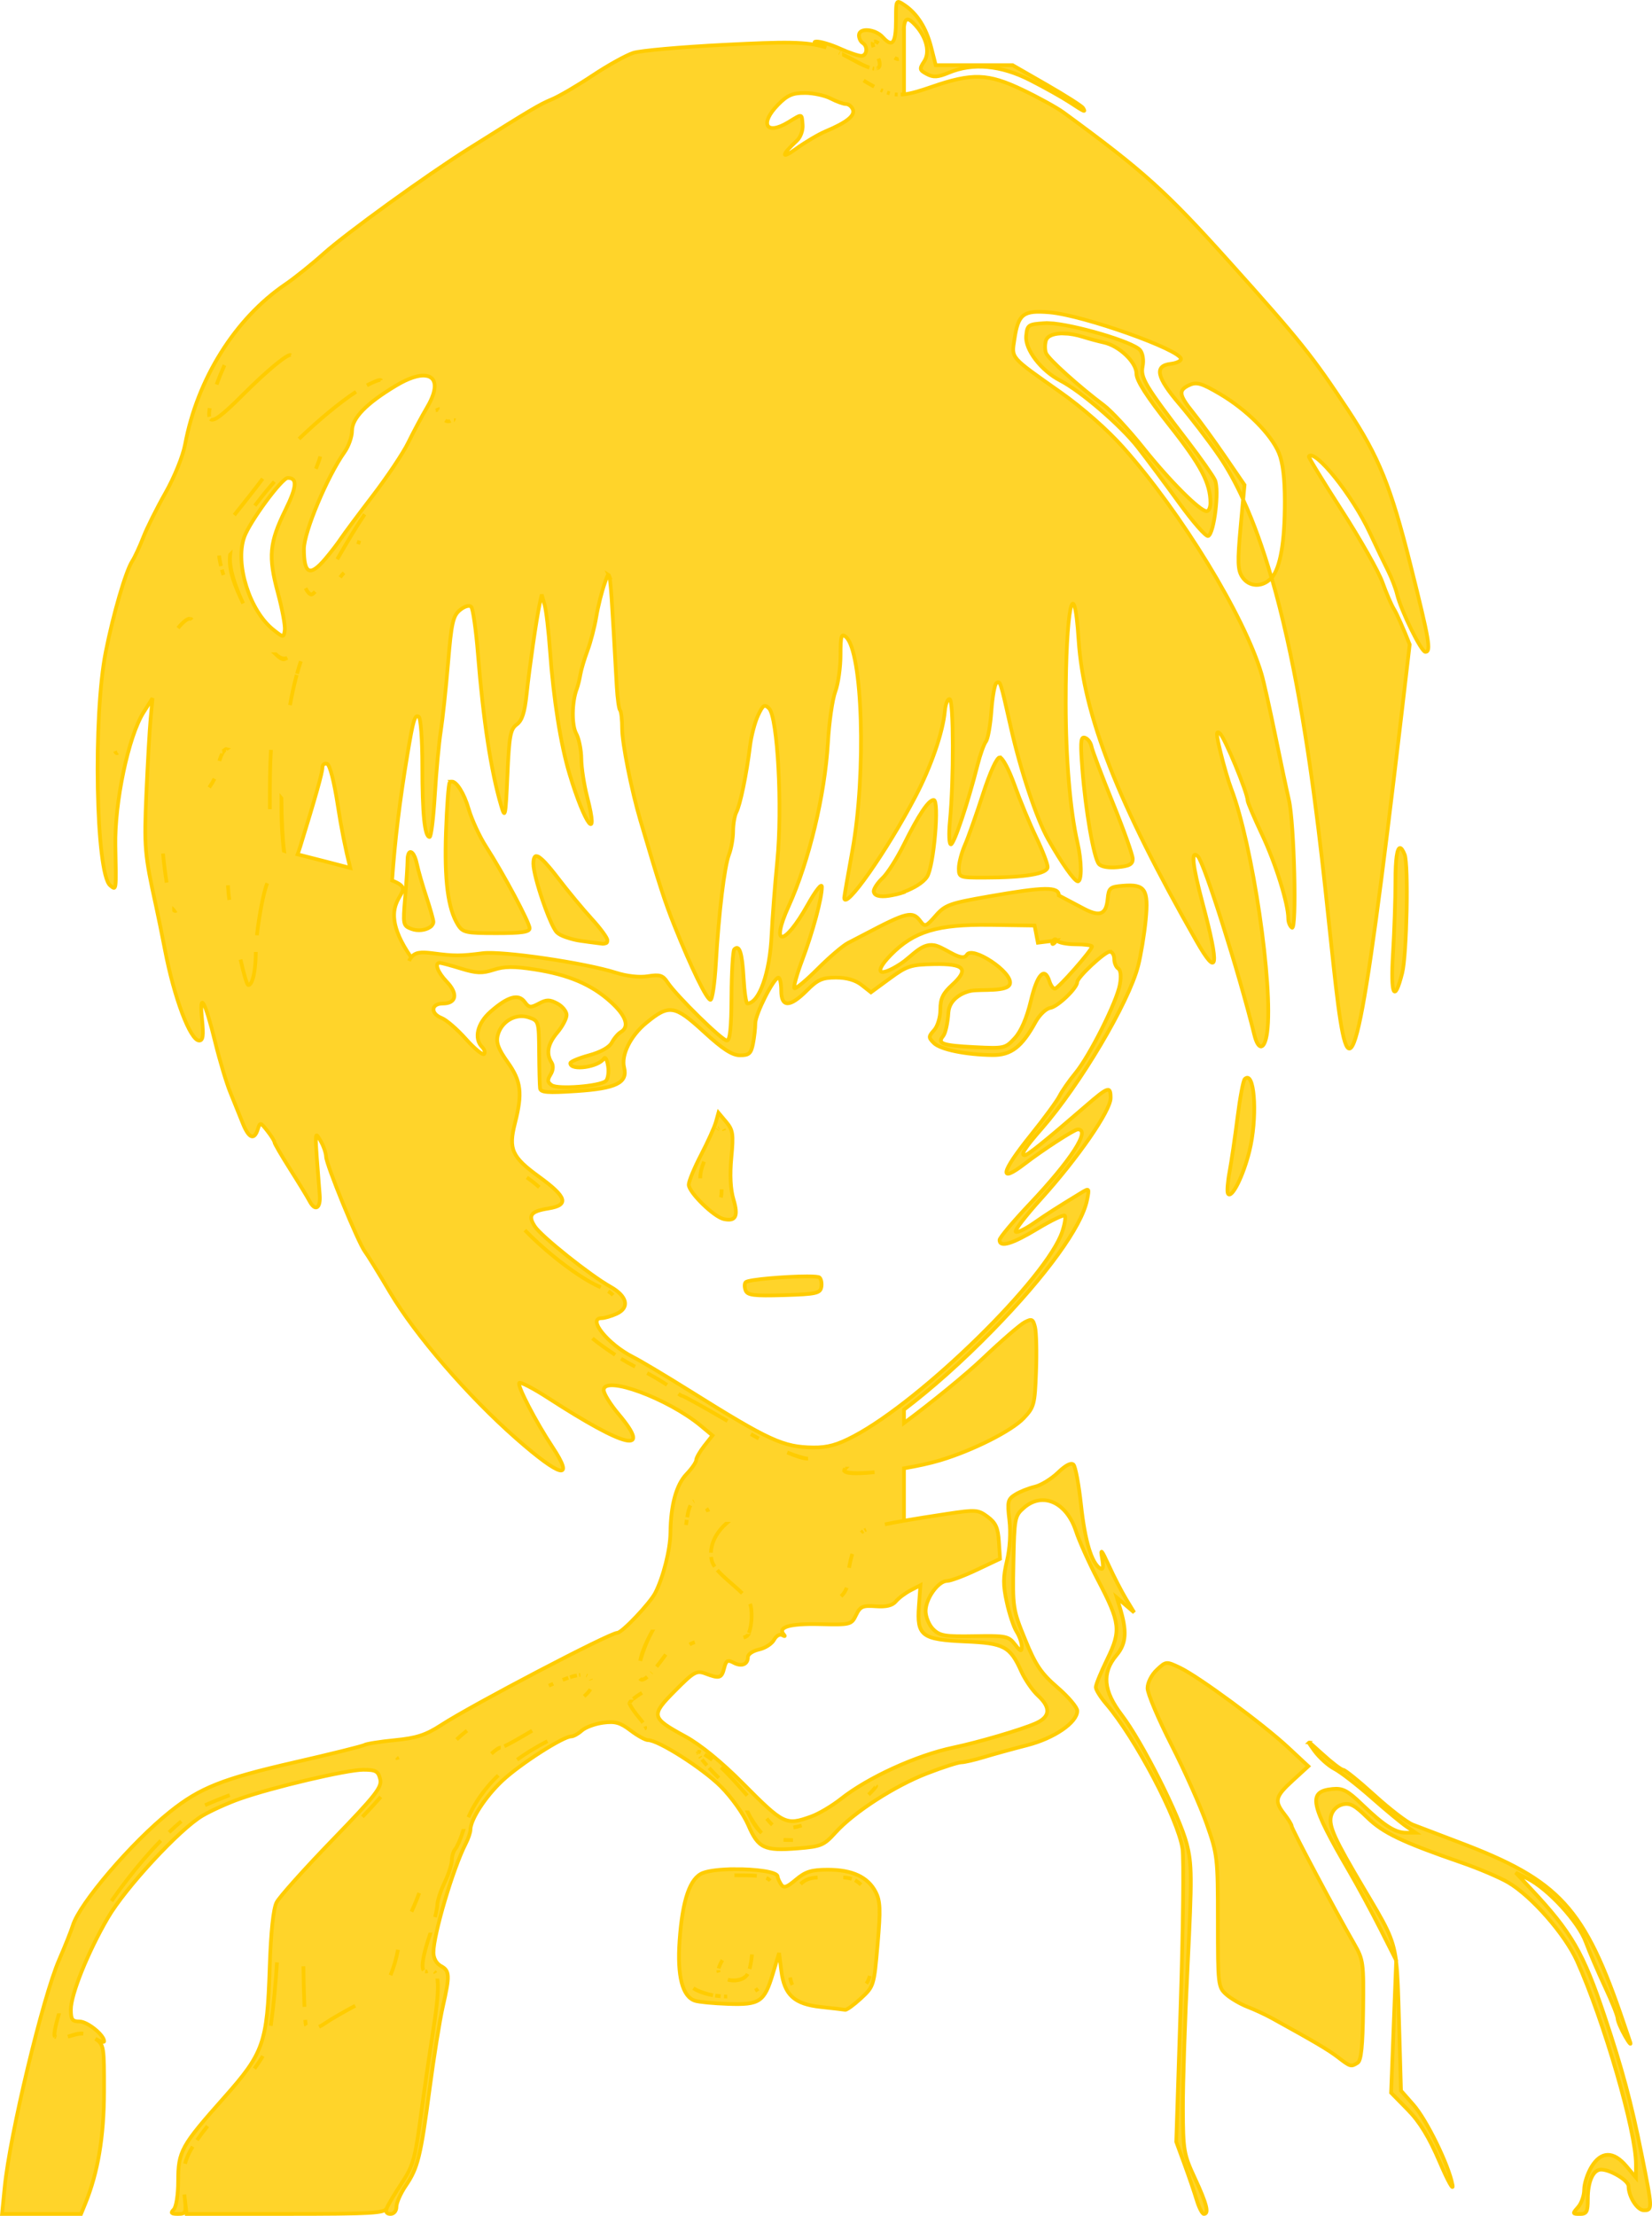 <?xml version="1.0" encoding="UTF-8" standalone="no"?>
<!-- Created with Inkscape (http://www.inkscape.org/) -->

<svg
   width="118.133mm"
   height="158.38mm"
   viewBox="0 0 118.133 158.38"
   version="1.1"
   id="svg1574"
   inkscape:version="1.2.2 (b0a8486541, 2022-12-01)"
   sodipodi:docname="rei2.svg"
   xml:space="preserve"
   xmlns:inkscape="http://www.inkscape.org/namespaces/inkscape"
   xmlns:sodipodi="http://sodipodi.sourceforge.net/DTD/sodipodi-0.dtd"
   xmlns="http://www.w3.org/2000/svg"
   xmlns:svg="http://www.w3.org/2000/svg"><sodipodi:namedview
     id="namedview1576"
     pagecolor="#ffffff"
     bordercolor="#000000"
     borderopacity="0.25"
     inkscape:showpageshadow="2"
     inkscape:pageopacity="0.0"
     inkscape:pagecheckerboard="0"
     inkscape:deskcolor="#d1d1d1"
     inkscape:document-units="mm"
     showgrid="false"
     inkscape:zoom="0.70699408"
     inkscape:cx="198.72868"
     inkscape:cy="670.44409"
     inkscape:window-width="2240"
     inkscape:window-height="1431"
     inkscape:window-x="26"
     inkscape:window-y="23"
     inkscape:window-maximized="0"
     inkscape:current-layer="layer1" /><defs
     id="defs1571" /><g
     inkscape:label="Layer 1"
     inkscape:groupmode="layer"
     id="layer1"
     transform="translate(-6.699,158.899)"><path
       id="path1533"
       style="fill:#ffd42a;stroke:#ffcc00;stroke-width:0.265"
       d="m 70.913,-158.76 c -0.143,0.036 -0.146,0.382 -0.146,1.295 0,1.666 -0.245,1.991 -0.931,1.232 -0.552,-0.61 -1.715,-0.706 -1.715,-0.142 0,0.21 0.119,0.455 0.265,0.545 0.395,0.244 0.319,0.926 -0.103,0.926 -0.202,0 -0.887,-0.236 -1.521,-0.523 -0.634,-0.288 -1.392,-0.514 -1.683,-0.503 -0.295,0.011 -0.061,0.172 0.529,0.363 0.051,0.016 0.121,0.046 0.178,0.066 -1.396,-0.447 -3,-0.413 -7.254,-0.199 -3.093,0.155 -6.04,0.417 -6.549,0.581 -0.509,0.164 -1.819,0.891 -2.91,1.616 -1.091,0.725 -2.401,1.491 -2.91,1.701 -0.876,0.362 -1.503,0.734 -5.953,3.533 -3.041,1.913 -8.73,6.027 -10.372,7.501 -0.844,0.757 -2.079,1.748 -2.746,2.201 -3.581,2.437 -6.289,6.767 -7.159,11.445 -0.151,0.813 -0.767,2.331 -1.396,3.44 -0.619,1.091 -1.333,2.52 -1.586,3.175 -0.253,0.655 -0.612,1.429 -0.799,1.72 -0.464,0.724 -1.353,3.77 -1.891,6.482 -0.919,4.63 -0.707,15.846 0.315,16.694 0.448,0.372 0.439,0.44 0.373,-2.817 -0.063,-3.115 0.933,-7.841 2.015,-9.553 l 0.642,-1.016 -0.136,1.455 c -0.075,0.8 -0.213,3.227 -0.307,5.393 -0.165,3.795 -0.119,4.328 0.684,7.969 0.16,0.728 0.452,2.156 0.648,3.175 0.66,3.438 1.81,6.482 2.448,6.482 0.273,0 0.32,-0.351 0.203,-1.521 -0.207,-2.08 0.209,-1.354 0.947,1.654 0.321,1.31 0.805,2.917 1.074,3.572 0.269,0.655 0.666,1.637 0.882,2.183 0.436,1.104 0.826,1.267 1.084,0.454 0.166,-0.523 0.185,-0.52 0.68,0.108 0.28,0.355 0.508,0.719 0.508,0.809 0,0.09 0.506,0.961 1.124,1.936 0.618,0.975 1.244,2.001 1.389,2.279 0.401,0.766 0.802,0.527 0.727,-0.434 -0.373,-4.757 -0.375,-4.601 0.048,-3.896 0.218,0.364 0.401,0.884 0.406,1.155 0.011,0.564 2.311,6.181 2.778,6.782 0.169,0.218 0.977,1.528 1.794,2.91 1.809,3.06 5.579,7.426 9.026,10.451 3.207,2.815 4.208,3.05 2.593,0.608 -1.202,-1.816 -2.546,-4.409 -2.375,-4.58 0.086,-0.086 1.013,0.396 2.058,1.072 5.604,3.625 7.488,4.055 5.038,1.149 -0.582,-0.69 -1.058,-1.459 -1.058,-1.707 0,-1.096 4.6,0.595 6.953,2.556 l 0.824,0.686 -0.581,0.738 c -0.319,0.406 -0.581,0.865 -0.581,1.019 0,0.154 -0.312,0.606 -0.694,1.005 -0.731,0.763 -1.126,2.204 -1.15,4.2 -0.015,1.206 -0.511,3.172 -1.081,4.285 -0.383,0.748 -2.388,2.859 -2.715,2.859 -0.533,0 -10.357,5.14 -12.585,6.585 -1.114,0.722 -1.758,0.933 -3.316,1.086 -1.063,0.104 -2.045,0.259 -2.182,0.344 -0.137,0.085 -2.386,0.643 -4.998,1.241 -5.144,1.177 -6.757,1.816 -8.898,3.526 -2.758,2.202 -6.481,6.555 -6.961,8.141 -0.107,0.353 -0.545,1.451 -0.973,2.44 C 9.748,-16.108 7.405,-6.32 7.034,-2.569 l -0.189,1.918 h 2.825 2.825 l 0.297,-0.728 c 0.914,-2.244 1.343,-4.798 1.349,-8.039 0.006,-3.19 -0.004,-3.341 -0.619,-3.751 0.352,0.191 0.625,0.276 0.625,0.18 0,-0.456 -1.199,-1.421 -1.766,-1.421 -0.518,0 -0.615,-0.136 -0.614,-0.86 0.001,-1.08 1.235,-4.134 2.645,-6.548 1.26,-2.158 5.15,-6.355 6.769,-7.303 0.619,-0.363 1.819,-0.905 2.668,-1.205 2.334,-0.824 7.658,-2.076 8.83,-2.076 0.886,0 1.062,0.097 1.204,0.662 0.145,0.579 -0.287,1.13 -3.439,4.387 -1.983,2.049 -3.768,4.043 -3.967,4.431 -0.235,0.46 -0.407,2.086 -0.494,4.675 -0.181,5.399 -0.422,6.085 -3.269,9.288 -3.057,3.44 -3.274,3.833 -3.275,5.938 -5.68e-4,0.994 -0.136,1.868 -0.318,2.051 -0.247,0.247 -0.18,0.318 0.301,0.318 0.59,0 0.611,-0.064 0.459,-1.389 l 0.159,1.389 h 7.079 c 6.205,0 7.098,-0.052 7.239,-0.418 0.088,-0.23 0.568,-1.033 1.067,-1.786 0.201,-0.304 0.362,-0.564 0.496,-0.83 -0.133,0.266 -0.294,0.526 -0.495,0.83 -0.498,0.752 -0.978,1.556 -1.067,1.786 -0.105,0.274 -0.014,0.418 0.265,0.418 0.246,0 0.425,-0.219 0.425,-0.518 0,-0.285 0.296,-0.953 0.658,-1.486 0.875,-1.289 1.072,-2.086 1.717,-6.957 0.301,-2.275 0.725,-4.91 0.941,-5.856 0.511,-2.235 0.494,-2.571 -0.141,-2.91 -0.318,-0.17 -0.529,-0.554 -0.529,-0.963 0,-1.285 1.404,-6.02 2.303,-7.768 0.187,-0.364 0.341,-0.815 0.342,-1.003 0.004,-0.737 1.072,-2.375 2.292,-3.517 1.263,-1.181 4.336,-3.153 4.913,-3.153 0.163,0 0.504,-0.189 0.759,-0.42 0.255,-0.231 0.939,-0.483 1.519,-0.561 0.862,-0.116 1.221,-0.015 1.964,0.551 0.5,0.381 1.065,0.694 1.255,0.694 0.738,0 3.902,2.016 5.2,3.313 0.768,0.767 1.624,1.969 1.961,2.751 0.717,1.666 1.143,1.867 3.54,1.675 1.674,-0.134 1.874,-0.218 2.703,-1.136 1.31,-1.45 4.238,-3.339 6.561,-4.234 1.117,-0.43 2.209,-0.782 2.427,-0.782 0.218,0 0.954,-0.17 1.637,-0.377 0.682,-0.207 2.067,-0.589 3.078,-0.847 1.933,-0.494 3.586,-1.627 3.586,-2.457 0,-0.248 -0.636,-1 -1.413,-1.671 -1.174,-1.014 -1.566,-1.593 -2.315,-3.424 -0.879,-2.149 -0.9,-2.285 -0.836,-5.511 0.063,-3.177 0.092,-3.331 0.742,-3.903 1.334,-1.174 3.047,-0.413 3.724,1.654 0.238,0.728 0.948,2.307 1.578,3.51 1.596,3.051 1.661,3.605 0.662,5.653 -0.45,0.922 -0.819,1.823 -0.819,2.002 0,0.179 0.335,0.717 0.745,1.195 2.075,2.421 5.138,8.23 5.453,10.344 0.104,0.7 0.047,5.701 -0.128,11.113 l -0.317,9.84 0.582,1.587 c 0.32,0.873 0.717,2.034 0.882,2.58 0.165,0.546 0.395,0.992 0.511,0.992 0.392,0 0.212,-0.716 -0.637,-2.543 -0.802,-1.724 -0.848,-1.994 -0.86,-4.998 -0.007,-1.746 0.146,-6.35 0.339,-10.231 0.314,-6.31 0.307,-7.228 -0.066,-8.684 -0.508,-1.982 -3.189,-7.294 -4.646,-9.203 -1.323,-1.733 -1.436,-3.018 -0.376,-4.278 0.706,-0.839 0.763,-1.712 0.226,-3.455 l -0.204,-0.661 0.62,0.529 0.62,0.529 -0.577,-0.955 c -0.317,-0.525 -0.869,-1.597 -1.227,-2.381 -0.541,-1.185 -0.624,-1.274 -0.489,-0.526 0.114,0.635 0.073,0.847 -0.137,0.717 -0.612,-0.378 -1.09,-1.959 -1.367,-4.523 -0.157,-1.452 -0.4,-2.756 -0.541,-2.897 -0.165,-0.165 -0.562,0.038 -1.117,0.572 -0.473,0.455 -1.218,0.91 -1.654,1.01 -0.437,0.1 -1.062,0.35 -1.39,0.554 -0.542,0.338 -0.581,0.507 -0.425,1.837 0.105,0.897 0.038,2.022 -0.173,2.903 -0.28,1.165 -0.282,1.727 -0.013,2.96 0.182,0.837 0.499,1.786 0.704,2.108 0.205,0.322 0.369,0.799 0.366,1.058 -0.005,0.398 -0.082,0.373 -0.489,-0.157 -0.452,-0.587 -0.643,-0.626 -2.894,-0.585 -2.108,0.038 -2.478,-0.024 -2.95,-0.496 -0.297,-0.297 -0.54,-0.881 -0.54,-1.298 0,-0.889 0.904,-2.153 1.541,-2.153 0.244,-1.1e-4 1.194,-0.355 2.112,-0.789 l 1.668,-0.79 -0.081,-1.234 c -0.065,-0.985 -0.227,-1.343 -0.804,-1.772 -0.683,-0.508 -0.844,-0.52 -2.91,-0.208 -1.291,0.195 -2.263,0.351 -3.074,0.49 v -3.744 c 0.918,-0.155 1.84,-0.351 2.607,-0.581 2.329,-0.701 5.094,-2.096 5.953,-3.002 0.749,-0.79 0.799,-0.98 0.886,-3.345 0.051,-1.379 0.018,-2.803 -0.073,-3.164 -0.147,-0.584 -0.229,-0.622 -0.753,-0.346 -0.324,0.171 -1.666,1.334 -2.983,2.585 -1.214,1.154 -3.642,3.134 -5.636,4.615 v -0.957 c 1.988,-1.511 4.162,-3.439 6.334,-5.661 3.845,-3.934 6.38,-7.432 6.759,-9.331 0.17,-0.848 0.158,-0.862 -0.418,-0.511 -1.76,1.072 -2.413,1.49 -3.417,2.186 -0.608,0.421 -1.181,0.692 -1.271,0.601 -0.091,-0.091 0.725,-1.149 1.813,-2.353 2.65,-2.933 4.977,-6.303 4.977,-7.207 0,-0.878 -0.164,-0.825 -1.769,0.562 -2.944,2.545 -4.165,3.53 -4.379,3.53 -0.319,0 0.032,-0.55 1.208,-1.889 2.737,-3.119 6.234,-9.016 6.907,-11.648 0.199,-0.776 0.442,-2.252 0.542,-3.279 0.213,-2.195 -0.043,-2.579 -1.63,-2.448 -0.93,0.077 -1.017,0.152 -1.095,0.958 -0.104,1.088 -0.547,1.276 -1.655,0.703 l -1.833,-0.968 c 0,-0.639 -1.023,-0.626 -4.973,0.064 -2.846,0.497 -3.156,0.609 -3.839,1.389 -0.687,0.785 -0.768,0.814 -1.087,0.386 -0.561,-0.753 -0.942,-0.663 -3.991,0.94 -0.291,0.153 -0.827,0.432 -1.191,0.619 -0.364,0.188 -1.342,1.024 -2.174,1.858 -0.832,0.834 -1.577,1.453 -1.655,1.375 -0.078,-0.079 0.167,-0.966 0.546,-1.971 0.77,-2.042 1.423,-4.465 1.421,-5.268 -7.9e-4,-0.308 -0.431,0.235 -1.027,1.297 -1.669,2.972 -2.687,3.03 -1.348,0.077 1.452,-3.203 2.59,-7.945 2.807,-11.693 0.084,-1.455 0.321,-3.095 0.527,-3.644 0.206,-0.549 0.374,-1.724 0.374,-2.612 0,-1.36 0.059,-1.566 0.374,-1.305 1.209,1.003 1.479,9.724 0.474,15.276 -0.321,1.77 -0.583,3.288 -0.583,3.373 0,1.011 3.043,-3.315 5.097,-7.247 1.118,-2.139 1.965,-4.6 2.097,-6.091 0.045,-0.509 0.201,-0.894 0.347,-0.854 0.286,0.078 0.296,5.873 0.015,8.726 -0.089,0.91 -0.057,1.654 0.071,1.654 0.225,0 1.221,-2.965 1.91,-5.689 0.184,-0.728 0.452,-1.474 0.594,-1.658 0.143,-0.184 0.319,-1.169 0.392,-2.19 0.073,-1.02 0.237,-1.919 0.363,-1.997 0.273,-0.169 0.27,-0.179 1.032,3.199 0.7,3.1 1.841,6.515 2.66,7.967 0.965,1.71 1.884,3.013 2.126,3.013 0.296,0 0.282,-1.431 -0.028,-2.778 -0.524,-2.277 -0.836,-6.004 -0.838,-9.989 -0.003,-6.699 0.587,-9.577 0.92,-4.493 0.354,5.402 2.814,11.682 8.44,21.552 1.525,2.676 1.65,1.87 0.424,-2.74 -0.734,-2.762 -0.843,-3.847 -0.334,-3.338 0.454,0.454 2.942,8.316 4.035,12.748 0.292,1.186 0.746,1.102 0.919,-0.17 0.448,-3.285 -1.052,-13.462 -2.567,-17.406 -0.196,-0.509 -0.539,-1.676 -0.762,-2.592 -0.327,-1.34 -0.337,-1.608 -0.05,-1.369 0.336,0.279 1.976,4.249 1.976,4.783 0,0.136 0.463,1.227 1.028,2.425 0.98,2.075 1.883,4.963 1.883,6.02 0,0.271 0.121,0.567 0.269,0.658 0.349,0.216 0.163,-7.478 -0.221,-9.131 -0.152,-0.655 -0.593,-2.738 -0.979,-4.63 -0.387,-1.892 -0.826,-3.856 -0.977,-4.366 -1.229,-4.147 -5.737,-11.532 -9.887,-16.193 -1.139,-1.28 -2.903,-2.831 -4.498,-3.956 -3.641,-2.568 -3.497,-2.402 -3.287,-3.784 0.275,-1.814 0.626,-2.083 2.508,-1.924 2.413,0.205 9.4,2.684 9.4,3.336 0,0.144 -0.327,0.299 -0.728,0.345 -1.199,0.138 -1.027,0.952 0.605,2.862 0.808,0.946 2.076,2.597 2.818,3.67 0.636,0.92 1.218,1.988 1.756,3.159 l 0.095,-1.035 -1.397,-2.037 c -0.768,-1.12 -1.791,-2.526 -2.273,-3.123 -1.038,-1.286 -1.081,-1.61 -0.264,-1.983 0.513,-0.234 0.869,-0.129 2.183,0.646 1.911,1.127 3.65,2.869 4.212,4.22 0.277,0.667 0.418,1.823 0.419,3.44 0.002,2.921 -0.317,4.767 -0.944,5.475 6.423,22.112 3.394,60.647 9.874,4.766 -0.428,-1.091 -0.93,-2.222 -1.115,-2.514 -0.185,-0.291 -0.559,-1.156 -0.831,-1.923 -0.272,-0.767 -1.586,-3.088 -2.919,-5.159 -1.333,-2.071 -2.391,-3.805 -2.35,-3.854 0.456,-0.538 3.132,2.811 4.361,5.458 0.453,0.976 1.036,2.191 1.295,2.7 0.259,0.509 0.558,1.283 0.662,1.72 0.28,1.163 1.724,4.101 2.016,4.101 0.43,0 0.291,-0.812 -1.068,-6.24 -1.398,-5.584 -2.259,-7.712 -4.49,-11.092 -2.531,-3.834 -3.397,-4.915 -8.408,-10.492 -4.598,-5.117 -6.187,-6.549 -11.909,-10.732 -0.472,-0.345 -1.782,-1.068 -2.91,-1.607 -2.5,-1.194 -3.602,-1.23 -6.533,-0.218 -0.854,0.295 -1.448,0.474 -1.962,0.531 v -4.851 c -0.01,0.082 -0.016,0.186 -0.022,0.289 0.006,-0.103 0.012,-0.207 0.022,-0.289 0.084,-0.669 0.315,-0.645 0.827,-0.079 0.79,0.873 1.041,1.926 0.613,2.579 -0.354,0.541 -0.338,0.616 0.196,0.902 0.464,0.248 0.784,0.229 1.562,-0.097 1.725,-0.721 3.724,-0.538 5.823,0.532 1.016,0.518 2.279,1.225 2.809,1.572 1.1,0.721 1.184,0.757 0.97,0.41 -0.086,-0.139 -1.254,-0.883 -2.595,-1.654 l -2.44,-1.401 h -2.749 -2.749 l -0.325,-1.279 c -0.353,-1.389 -1.007,-2.416 -1.926,-3.027 -0.218,-0.145 -0.355,-0.234 -0.441,-0.212 z m 26.71,41.159 c -0.592,-2.037 -1.264,-3.932 -2.031,-5.603 l -0.178,1.955 c -0.229,2.509 -0.21,3.086 0.115,3.585 0.479,0.736 1.456,0.771 2.086,0.075 0.003,-0.004 0.006,-0.009 0.009,-0.013 z m -28.417,-38.341 c 0.073,-0.007 0.18,0.033 0.322,0.133 -0.142,-0.1 -0.249,-0.14 -0.322,-0.133 z m -0.095,0.066 c -0.025,0.067 -0.005,0.19 0.05,0.35 -0.055,-0.161 -0.074,-0.282 -0.05,-0.35 z m -2.403,0.754 c 0.013,0.006 0.025,0.011 0.037,0.017 -0.013,-0.006 -0.025,-0.011 -0.037,-0.017 z m 0.339,0.161 c 0.318,0.153 0.633,0.31 0.896,0.459 0.37,0.21 0.678,0.352 0.927,0.434 -0.278,-0.088 -0.629,-0.248 -1.061,-0.487 -0.277,-0.153 -0.523,-0.284 -0.762,-0.407 z m 3.626,0.196 c 0.117,0.074 0.215,0.106 0.296,0.091 -0.08,0.015 -0.178,-0.017 -0.296,-0.091 z m -1.153,0.054 c 0.135,0.368 0.117,0.594 -0.049,0.681 0.161,-0.089 0.181,-0.315 0.049,-0.681 z m -0.069,0.694 c -0.013,0.006 -0.029,0.008 -0.044,0.012 0.015,-0.004 0.031,-0.007 0.044,-0.012 z m -0.35,0.004 c 0.034,0.006 0.076,0.02 0.107,0.022 -0.031,-0.003 -0.073,-0.016 -0.107,-0.022 z m 0.236,0.024 c -0.005,4.8e-4 -0.011,1.7e-4 -0.017,5.2e-4 0.005,-3.9e-4 0.011,10e-6 0.017,-5.2e-4 z m -0.881,0.847 c 0.279,0.167 0.525,0.31 0.752,0.434 -0.227,-0.124 -0.474,-0.267 -0.752,-0.434 z m 1.226,0.677 c 0.049,0.023 0.094,0.039 0.142,0.059 -0.047,-0.02 -0.093,-0.037 -0.142,-0.059 z m 0.452,0.179 c 0.063,0.021 0.127,0.043 0.189,0.059 -0.061,-0.017 -0.126,-0.038 -0.189,-0.059 z m -5.883,0.031 c 0.601,8.9e-4 1.434,0.179 1.851,0.397 0.417,0.217 0.91,0.395 1.096,0.395 0.186,0 0.407,0.178 0.49,0.396 0.166,0.432 -0.452,0.925 -1.948,1.552 -0.509,0.214 -1.462,0.777 -2.117,1.251 -1.098,0.795 -1.06,0.455 0.066,-0.584 0.258,-0.238 0.438,-0.737 0.406,-1.124 -0.069,-0.831 0.004,-0.818 -1.029,-0.189 -1.578,0.96 -2.073,0.118 -0.734,-1.251 0.665,-0.68 1.037,-0.844 1.918,-0.842 z m 6.436,0.101 c 0.066,0.008 0.134,0.01 0.201,0.012 -0.066,-0.003 -0.135,-0.004 -0.201,-0.012 z m 0.646,0 c -0.074,0.008 -0.147,0.01 -0.219,0.012 0.072,-0.003 0.143,-0.004 0.219,-0.012 z m 10.381,16.352 c -0.114,-0.005 -0.217,-0.005 -0.306,5.2e-4 -1.186,0.076 -1.252,0.121 -1.329,0.914 -0.094,0.964 1.063,2.48 2.433,3.188 1.485,0.768 4.322,3.209 5.54,4.766 0.658,0.842 1.995,2.637 2.971,3.988 0.976,1.352 1.907,2.414 2.07,2.36 0.423,-0.14 0.809,-3.295 0.489,-3.997 -0.142,-0.313 -1.018,-1.559 -1.946,-2.769 -3.063,-3.995 -3.392,-4.542 -3.227,-5.368 0.086,-0.43 0.01,-0.923 -0.178,-1.149 -0.505,-0.608 -4.807,-1.858 -6.518,-1.936 z m 1.072,0.737 c 0.408,0.012 0.88,0.093 1.369,0.248 0.422,0.133 1.085,0.312 1.474,0.397 1.107,0.241 2.335,1.414 2.335,2.23 0,0.489 0.729,1.628 2.377,3.711 2.232,2.821 2.91,4.107 2.914,5.525 8.1e-4,0.327 -0.12,0.595 -0.269,0.595 -0.476,0 -2.654,-2.179 -4.544,-4.546 -1.009,-1.263 -2.273,-2.626 -2.809,-3.029 -1.799,-1.351 -3.977,-3.315 -4.136,-3.73 -0.087,-0.226 -0.088,-0.633 -0.002,-0.903 0.109,-0.345 0.612,-0.518 1.291,-0.498 z m -55.389,1.549 c 0.039,-0.011 0.067,-0.009 0.082,0.005 -0.152,-0.134 -1.527,0.942 -3.44,2.856 -1.464,1.464 -2.082,1.924 -2.296,1.71 -9.4e-5,-1e-4 9.3e-5,-4.3e-4 0,-5.2e-4 0.214,0.214 0.832,-0.247 2.296,-1.71 1.722,-1.722 3.008,-2.766 3.358,-2.86 z m -4.645,0.717 c -0.219,0.489 -0.409,0.954 -0.566,1.381 0.158,-0.427 0.348,-0.891 0.566,-1.381 z m 14.353,0.751 c 0.8,0.072 0.945,0.888 0.144,2.248 -0.396,0.672 -1.006,1.815 -1.358,2.539 -0.351,0.725 -1.488,2.427 -2.526,3.784 -1.039,1.357 -2.067,2.738 -2.286,3.069 -0.218,0.331 -0.716,0.98 -1.107,1.441 -1.107,1.308 -1.539,1.113 -1.539,-0.696 0,-1.198 1.676,-5.198 2.896,-6.912 0.299,-0.42 0.543,-1.109 0.543,-1.531 0,-0.907 1.02,-1.954 3.145,-3.23 0.89,-0.534 1.606,-0.758 2.087,-0.715 z m -3.189,0.318 c 1.49e-4,5e-5 -1.47e-4,4.6e-4 0,5.1e-4 -0.089,-0.033 -0.407,0.079 -0.965,0.364 -0.004,0.002 -0.009,0.005 -0.013,0.007 0.004,-0.002 0.009,-0.006 0.013,-0.008 0.559,-0.285 0.876,-0.397 0.965,-0.364 z m -1.756,0.833 c -1.175,0.77 -2.705,2.045 -4.078,3.367 1.373,-1.322 2.903,-2.597 4.078,-3.367 z m -10.465,1.173 c -0.044,0.259 -0.056,0.47 -0.028,0.61 -0.028,-0.141 -0.015,-0.351 0.028,-0.61 z m 16.304,0.103 c 0.029,-0.01 0.053,-0.008 0.076,0.004 -0.046,-0.024 -0.1,-0.006 -0.174,0.059 0.037,-0.033 0.069,-0.054 0.098,-0.064 z m 1.167,0.752 c 0.036,-9e-5 0.065,0.005 0.085,0.015 -0.02,-0.01 -0.049,-0.016 -0.085,-0.015 z m -0.627,0.022 c 0.104,0.073 0.223,0.089 0.348,0.041 0.002,-9.3e-4 0.004,-6.4e-4 0.006,-0.002 -0.002,8.3e-4 -0.004,0.001 -0.006,0.002 -0.125,0.048 -0.244,0.032 -0.348,-0.041 z m -8.938,2.574 c -0.063,0.24 -0.174,0.546 -0.311,0.881 0.137,-0.335 0.248,-0.641 0.311,-0.881 z m -2.321,1.533 c 0.697,0 0.65,0.627 -0.169,2.291 -1.148,2.332 -1.24,3.331 -0.544,5.91 0.318,1.18 0.542,2.389 0.496,2.687 -0.083,0.54 -0.085,0.54 -0.811,-0.033 -1.698,-1.341 -2.76,-4.7 -2.091,-6.618 0.381,-1.094 2.695,-4.237 3.119,-4.237 z m -1.794,0.056 c -0.488,0.651 -1.393,1.809 -2.012,2.572 -0.007,0.008 -0.012,0.016 -0.019,0.024 0.007,-0.009 0.011,-0.016 0.019,-0.025 0.618,-0.763 1.524,-1.92 2.012,-2.571 z m 0.829,0.212 c -0.49,0.565 -0.974,1.159 -1.389,1.713 0.414,-0.554 0.898,-1.148 1.389,-1.713 z m 6.461,2.335 c -0.561,0.829 -1.135,1.78 -1.962,3.211 0.827,-1.43 1.401,-2.382 1.962,-3.211 z m -0.383,1.879 c -0.031,0.084 -0.057,0.171 -0.084,0.257 0.027,-0.086 0.054,-0.173 0.084,-0.257 z m -9.239,1.008 c -0.007,0.107 -0.011,0.217 -0.011,0.334 0,0.666 0.3,1.688 0.777,2.784 0.052,0.119 0.113,0.241 0.169,0.362 -0.017,-0.034 -0.034,-0.066 -0.051,-0.101 -0.045,-0.093 -0.076,-0.171 -0.118,-0.261 -0.605,-1.293 -0.873,-2.216 -0.765,-3.119 z m -0.789,0.057 c 0.023,0.232 0.069,0.483 0.134,0.754 -0.065,-0.271 -0.111,-0.522 -0.134,-0.754 z m 0.201,1.013 c 0.034,0.124 0.067,0.247 0.109,0.38 -0.042,-0.134 -0.075,-0.256 -0.109,-0.38 z m 8.731,0.223 c -0.077,0.069 -0.168,0.179 -0.271,0.325 0.103,-0.146 0.195,-0.256 0.271,-0.325 z m 18.921,0.143 c 0.152,0.091 0.235,1.8 0.583,7.981 0.048,0.851 0.155,1.616 0.237,1.698 0.082,0.082 0.149,0.674 0.149,1.316 0,1.041 0.669,4.406 1.302,6.551 1.364,4.622 1.753,5.826 2.439,7.541 1.213,3.03 2.314,5.292 2.576,5.292 0.13,0 0.303,-1.161 0.385,-2.58 0.211,-3.653 0.61,-6.952 0.947,-7.822 0.159,-0.41 0.288,-1.155 0.288,-1.657 0,-0.502 0.109,-1.119 0.241,-1.372 0.271,-0.516 0.721,-2.701 0.965,-4.693 0.089,-0.728 0.348,-1.718 0.575,-2.201 0.357,-0.759 0.464,-0.827 0.789,-0.502 0.616,0.616 0.964,7.072 0.587,10.905 -0.172,1.746 -0.354,4.128 -0.406,5.292 -0.119,2.692 -0.889,4.87 -1.73,4.891 -0.093,0.002 -0.215,-0.823 -0.272,-1.834 -0.101,-1.796 -0.301,-2.404 -0.667,-2.037 -0.1,0.1 -0.189,1.609 -0.198,3.352 -0.012,2.264 -0.106,3.169 -0.331,3.169 -0.344,1.1e-4 -3.62,-3.212 -4.248,-4.166 -0.33,-0.501 -0.548,-0.568 -1.394,-0.433 -0.61,0.098 -1.506,-5e-5 -2.286,-0.249 -2.208,-0.705 -8.143,-1.573 -9.532,-1.394 -1.584,0.204 -2.027,0.205 -3.539,0.006 -0.944,-0.124 -1.286,-0.061 -1.576,0.288 -3.11,-4.483 0.991,-4.555 -1.365,-5.493 0.2,-2.844 0.538,-5.66 1.106,-9.064 0.406,-2.431 0.522,-2.813 0.8,-2.641 0.144,0.089 0.256,1.643 0.256,3.55 0,3.418 0.169,5.045 0.523,5.045 0.106,0 0.274,-1.352 0.373,-3.004 0.099,-1.652 0.29,-3.706 0.425,-4.564 0.135,-0.858 0.369,-3.048 0.521,-4.867 0.24,-2.874 0.351,-3.37 0.847,-3.781 0.328,-0.272 0.67,-0.374 0.804,-0.241 0.128,0.128 0.346,1.65 0.485,3.384 0.381,4.754 0.929,8.338 1.656,10.825 0.288,0.985 0.319,0.835 0.453,-2.176 0.124,-2.81 0.211,-3.283 0.662,-3.613 0.386,-0.282 0.569,-0.845 0.712,-2.19 0.209,-1.963 0.703,-5.38 0.933,-6.441 l 0.143,-0.661 0.205,0.718 c 0.113,0.395 0.288,1.883 0.39,3.307 0.246,3.444 0.762,6.703 1.396,8.807 1.109,3.682 2.137,5.019 1.262,1.64 -0.226,-0.872 -0.415,-2.103 -0.42,-2.737 -0.005,-0.634 -0.17,-1.442 -0.365,-1.795 -0.336,-0.606 -0.315,-2.261 0.04,-3.194 0.083,-0.218 0.199,-0.681 0.257,-1.029 0.058,-0.348 0.289,-1.122 0.513,-1.72 0.224,-0.598 0.506,-1.683 0.626,-2.411 0.121,-0.728 0.39,-1.799 0.598,-2.381 0.129,-0.36 0.212,-0.654 0.281,-0.612 z m -21.668,0.96 c 0.076,0.145 0.15,0.257 0.221,0.332 0.07,0.075 0.137,0.114 0.199,0.114 0.053,0 0.145,-0.071 0.265,-0.199 -0.12,0.128 -0.212,0.199 -0.265,0.199 -0.062,0 -0.129,-0.039 -0.199,-0.114 -0.07,-0.075 -0.144,-0.187 -0.221,-0.332 z m -8.266,2.176 c -0.19,-0.015 -0.493,0.235 -0.855,0.667 0.362,-0.433 0.665,-0.682 0.855,-0.667 z m 0.018,0.006 c 0.046,0.008 0.086,0.03 0.116,0.074 -0.03,-0.044 -0.07,-0.066 -0.116,-0.074 z m 6.114,2.536 c 0.315,0.289 0.576,0.366 0.823,0.258 -0.097,0.058 -0.19,0.101 -0.264,0.101 -0.137,0 -0.331,-0.132 -0.559,-0.359 z m 1.795,0.503 c -0.093,0.27 -0.184,0.569 -0.271,0.888 0.087,-0.311 0.176,-0.612 0.271,-0.888 z m -0.294,0.97 c -0.175,0.649 -0.337,1.382 -0.48,2.162 0.14,-0.775 0.299,-1.503 0.48,-2.162 z m 56.267,4.48 c -0.211,0.029 -0.219,0.53 -0.088,2.241 0.228,2.971 0.815,6.357 1.179,6.794 0.171,0.206 0.693,0.296 1.353,0.233 0.835,-0.08 1.073,-0.212 1.073,-0.595 0,-0.271 -0.641,-2.074 -1.426,-4.007 -0.784,-1.933 -1.469,-3.742 -1.521,-4.021 -0.052,-0.279 -0.262,-0.563 -0.467,-0.631 -0.039,-0.013 -0.073,-0.018 -0.103,-0.014 z m -61.307,0.828 c 0.013,0.003 0.025,0.013 0.037,0.028 -0.045,-0.062 -0.105,-0.023 -0.183,0.08 8.2e-5,-1.1e-4 -8.2e-5,-4.1e-4 0,-5.1e-4 0.058,-0.077 0.107,-0.118 0.147,-0.108 z m 3.199,0.054 c -0.069,1.093 -0.089,2.42 -0.078,4.239 -0.011,-1.819 0.009,-3.146 0.078,-4.239 z m -11.145,0.09 c 0.024,0.068 0.052,0.113 0.084,0.134 0.032,0.021 0.068,0.018 0.107,-0.012 -0.04,0.03 -0.075,0.033 -0.107,0.012 -0.032,-0.021 -0.059,-0.067 -0.084,-0.134 z m 7.656,0.189 c -0.088,0.163 -0.159,0.348 -0.198,0.512 0.039,-0.164 0.111,-0.348 0.198,-0.512 z m 55.602,0.256 c -0.211,0 -0.692,1.055 -1.207,2.646 -0.471,1.455 -1.05,3.088 -1.287,3.629 -0.237,0.541 -0.431,1.285 -0.431,1.654 0,0.651 0.051,0.67 1.786,0.668 2.951,-0.004 4.564,-0.273 4.564,-0.762 -1.1e-4,-0.234 -0.373,-1.2 -0.828,-2.146 -0.455,-0.946 -1.147,-2.613 -1.537,-3.704 -0.398,-1.115 -0.863,-1.984 -1.06,-1.984 z m -48.231,0.448 c 0.04,-0.006 0.083,-0.002 0.128,0.012 0.199,0.065 0.507,1.262 0.773,2.999 0.243,1.591 0.543,3.082 0.884,4.443 -0.956,-0.254 -2.299,-0.597 -3.763,-0.969 0.068,-0.186 0.136,-0.384 0.2,-0.592 1.101,-3.567 1.576,-5.26 1.576,-5.614 0,-0.154 0.084,-0.26 0.203,-0.279 z m -7.919,1.08 c -0.102,0.198 -0.228,0.406 -0.376,0.623 0.149,-0.217 0.274,-0.425 0.376,-0.623 z m 16.952,0.2 c -0.05,0.003 -0.095,0.024 -0.135,0.065 -0.081,0.081 -0.201,1.675 -0.267,3.543 -0.121,3.456 0.142,5.493 0.86,6.637 0.342,0.545 0.572,0.595 2.748,0.595 1.797,0 2.375,-0.085 2.375,-0.351 0,-0.4 -1.869,-3.901 -3.119,-5.842 -0.46,-0.714 -1.016,-1.919 -1.237,-2.677 -0.333,-1.144 -0.878,-1.992 -1.225,-1.97 z m -12.168,1.194 c 0.011,1.543 0.078,2.862 0.19,3.763 -0.006,-0.002 -0.009,-0.002 -0.015,-0.004 -0.139,-1.116 -0.189,-2.409 -0.174,-3.758 z m 46.645,0.121 c -0.37,0 -1.062,1.035 -2.133,3.19 v 5.1e-4 c -0.006,0.013 -0.011,0.021 -0.018,0.034 -0.241,0.486 -0.532,0.995 -0.805,1.423 -0.273,0.428 -0.529,0.775 -0.703,0.938 -0.173,0.163 -0.331,0.35 -0.445,0.521 -0.114,0.171 -0.186,0.325 -0.186,0.422 0,0.035 0.01,0.066 0.023,0.096 0.096,0.293 0.639,0.32 1.291,0.189 0.094,-0.016 0.191,-0.037 0.289,-0.06 0.016,-0.004 0.03,-0.006 0.045,-0.01 0.166,-0.04 0.335,-0.086 0.507,-0.145 v -0.025 c 0.704,-0.261 1.378,-0.651 1.661,-1.084 0.485,-0.742 0.893,-5.489 0.472,-5.489 z m 33.339,3.434 c -0.207,0.018 -0.322,0.822 -0.322,2.345 0,1.287 -0.078,3.627 -0.175,5.201 -0.184,3.003 0.103,3.601 0.662,1.381 0.325,-1.292 0.457,-7.752 0.172,-8.459 -0.13,-0.322 -0.243,-0.477 -0.337,-0.468 z m -70.762,0.286 c -0.017,10e-4 -0.032,0.007 -0.048,0.015 -0.054,0.032 -0.097,0.121 -0.125,0.253 -0.003,0.016 -0.009,0.025 -0.012,0.043 -0.013,0.082 -0.02,0.179 -0.02,0.295 0,0.171 -0.019,0.553 -0.05,1.031 -0.031,0.479 -0.073,1.053 -0.12,1.609 -0.041,0.489 -0.071,0.86 -0.084,1.146 -6e-6,1.3e-4 5e-6,3.9e-4 0,5.2e-4 -0.006,0.142 -0.008,0.263 -0.005,0.367 0.007,0.208 0.036,0.345 0.091,0.444 0.028,0.05 0.063,0.09 0.105,0.125 0.085,0.069 0.201,0.117 0.354,0.175 0.452,0.17 1.001,0.088 1.312,-0.127 0.034,-0.023 0.07,-0.044 0.098,-0.07 0.02,-0.019 0.031,-0.042 0.048,-0.062 0.06,-0.076 0.102,-0.158 0.102,-0.25 0,-0.072 -0.056,-0.307 -0.146,-0.626 -4.94e-4,-0.002 -5.38e-4,-0.003 -0.001,-0.005 -0.091,-0.322 -0.216,-0.73 -0.354,-1.146 -0.276,-0.832 -0.583,-1.9 -0.683,-2.373 -0.078,-0.373 -0.192,-0.628 -0.303,-0.754 -0.037,-0.042 -0.074,-0.07 -0.109,-0.082 -0.018,-0.006 -0.035,-0.009 -0.052,-0.008 z m -17.691,0.11 c 0.074,0.759 0.164,1.468 0.261,2.076 -0.097,-0.608 -0.187,-1.318 -0.261,-2.076 z m 26.697,0.182 c -0.033,4.7e-4 -0.061,0.013 -0.086,0.032 -0.006,0.005 -0.012,0.01 -0.018,0.015 -0.012,0.012 -0.02,0.031 -0.03,0.048 -0.019,0.032 -0.034,0.073 -0.045,0.122 -0.005,0.02 -0.01,0.039 -0.013,0.062 -0.011,0.077 -0.019,0.164 -0.018,0.272 10e-4,0.235 0.077,0.629 0.196,1.095 0.12,0.466 0.284,1.004 0.463,1.527 0.268,0.785 0.57,1.538 0.805,1.966 0.078,0.143 0.149,0.25 0.209,0.31 0.133,0.133 0.355,0.251 0.673,0.357 0.002,7.7e-4 0.004,10e-4 0.006,0.002 0.028,0.009 0.059,0.018 0.088,0.027 0.288,0.097 0.612,0.18 0.927,0.224 0.113,0.016 0.161,0.021 0.261,0.035 0.22,0.036 0.49,0.068 0.75,0.101 0.031,0.004 0.08,0.011 0.109,0.015 0.162,0.02 0.293,0.042 0.47,0.06 0.06,0.006 0.113,-0.007 0.162,-0.027 0.159,-0.023 0.169,-0.099 0.169,-0.24 0,-0.041 -0.031,-0.114 -0.086,-0.209 -0.057,-0.1 -0.14,-0.223 -0.244,-0.365 -0.204,-0.277 -0.485,-0.618 -0.794,-0.954 -0.618,-0.674 -1.69,-1.966 -2.381,-2.872 -0.19,-0.249 -0.358,-0.459 -0.513,-0.649 -0.048,-0.058 -0.09,-0.106 -0.134,-0.159 -0.104,-0.123 -0.202,-0.235 -0.29,-0.328 -0.041,-0.043 -0.08,-0.084 -0.118,-0.121 -0.081,-0.08 -0.154,-0.144 -0.22,-0.195 -0.032,-0.025 -0.068,-0.057 -0.096,-0.074 -0.015,-0.009 -0.029,-0.016 -0.042,-0.024 -0.06,-0.032 -0.115,-0.054 -0.159,-0.054 z m -19.243,1.941 c -0.044,0.105 -0.089,0.242 -0.135,0.401 -0.231,0.797 -0.478,2.184 -0.602,3.32 0.124,-1.136 0.371,-2.523 0.602,-3.32 0.046,-0.16 0.092,-0.295 0.135,-0.401 z m -2.812,0.149 c 0.027,0.436 0.061,0.791 0.101,1.041 -0.04,-0.25 -0.074,-0.606 -0.101,-1.041 z m -3.847,1.798 c 0.024,0.025 0.048,0.037 0.072,0.037 0.032,0 0.061,-0.006 0.088,-0.024 -0.028,0.018 -0.057,0.025 -0.088,0.025 -0.024,0 -0.047,-0.013 -0.072,-0.038 z m 58.361,1.032 3.171,0.046 0.236,1.227 1.088,-0.134 c 0.064,-0.106 0.17,-0.179 0.26,-0.032 0.095,0.154 0.702,0.28 1.348,0.28 0.646,0 1.175,0.07 1.175,0.156 0,0.261 -2.43,3.019 -2.66,3.019 -0.118,0 -0.291,-0.238 -0.383,-0.529 -0.344,-1.082 -0.868,-0.534 -1.328,1.389 -0.298,1.244 -0.703,2.183 -1.153,2.672 -0.675,0.733 -0.754,0.75 -2.873,0.643 -2.318,-0.117 -2.696,-0.253 -2.241,-0.801 0.157,-0.189 0.323,-0.935 0.368,-1.658 0.068,-1.071 1.182,-1.488 1.613,-1.565 0.753,-0.134 2.645,0.097 2.789,-0.507 0.199,-0.832 -2.707,-2.742 -3.088,-2.064 -0.322,0.527 -1.379,-0.385 -2.135,-0.64 -1.031,-0.347 -1.714,0.705 -2.612,1.287 -1.549,1.004 -1.938,0.643 -0.686,-0.639 1.649,-1.689 3.349,-2.203 7.109,-2.148 z m 4.756,1.107 -0.26,0.032 c -0.105,0.172 -0.1,0.431 0.26,-0.032 z m 3.791,0.809 c 0.176,0 0.319,0.231 0.319,0.514 0,0.282 0.13,0.593 0.288,0.691 0.177,0.109 0.222,0.55 0.117,1.14 -0.222,1.242 -2.159,5.098 -3.188,6.344 -0.439,0.532 -0.95,1.266 -1.134,1.629 -0.185,0.364 -1.102,1.614 -2.039,2.778 -2.169,2.696 -2.342,3.528 -0.426,2.051 1.257,-0.97 3.538,-2.447 3.778,-2.447 0.948,0 -0.473,2.198 -3.464,5.358 -1.173,1.24 -2.134,2.386 -2.134,2.549 0,0.558 0.898,0.293 2.705,-0.799 0.996,-0.602 1.878,-1.026 1.961,-0.944 0.083,0.083 0.003,0.595 -0.176,1.138 -1.087,3.294 -9.997,12.034 -14.911,14.629 -1.183,0.624 -1.884,0.818 -2.91,0.804 -2.144,-0.03 -3.118,-0.477 -8.892,-4.089 -1.673,-1.047 -3.459,-2.112 -3.969,-2.367 -1.794,-0.899 -3.326,-2.786 -2.262,-2.786 0.211,0 0.693,-0.141 1.071,-0.313 0.958,-0.437 0.766,-1.261 -0.454,-1.943 -1.426,-0.798 -4.923,-3.586 -5.388,-4.296 -0.521,-0.795 -0.305,-1.084 0.962,-1.287 1.508,-0.241 1.338,-0.817 -0.669,-2.273 -1.944,-1.41 -2.193,-1.967 -1.716,-3.83 0.547,-2.138 0.443,-2.997 -0.526,-4.358 -0.669,-0.94 -0.837,-1.395 -0.707,-1.915 0.249,-0.991 1.282,-1.594 2.205,-1.286 0.725,0.242 0.736,0.278 0.752,2.472 0.009,1.225 0.039,2.393 0.066,2.597 0.041,0.302 0.523,0.34 2.604,0.203 2.847,-0.187 3.682,-0.599 3.41,-1.684 -0.224,-0.892 0.451,-2.258 1.574,-3.184 1.641,-1.353 2.032,-1.293 4.121,0.624 1.366,1.254 2.033,1.686 2.597,1.686 0.639,0 0.785,-0.131 0.924,-0.827 0.091,-0.455 0.165,-1.11 0.165,-1.455 0,-0.663 1.315,-3.264 1.654,-3.271 0.109,-0.002 0.198,0.413 0.198,0.922 0,1.221 0.619,1.219 1.84,-0.008 0.765,-0.769 1.101,-0.918 2.075,-0.918 0.76,0 1.394,0.182 1.832,0.527 l 0.67,0.527 1.349,-0.99 c 1.229,-0.902 1.51,-0.993 3.163,-1.024 2.192,-0.041 2.53,0.353 1.28,1.495 -0.646,0.59 -0.83,0.977 -0.83,1.745 0,0.553 -0.195,1.202 -0.445,1.478 -0.41,0.453 -0.412,0.526 -0.018,0.92 0.465,0.465 2.272,0.837 4.184,0.862 1.332,0.017 2.105,-0.574 3.089,-2.365 0.28,-0.509 0.753,-0.962 1.052,-1.007 0.528,-0.078 1.928,-1.42 1.928,-1.848 0,-0.333 1.969,-2.172 2.326,-2.172 z m -61.067,0.016 c -0.003,0.844 -0.092,1.557 -0.232,1.972 -0.084,0.25 -0.185,0.393 -0.297,0.393 -0.013,0 -0.027,-0.011 -0.043,-0.033 -0.048,-0.065 -0.11,-0.223 -0.182,-0.46 -0.096,-0.316 -0.212,-0.77 -0.336,-1.327 0.125,0.556 0.24,1.011 0.336,1.327 0.072,0.237 0.134,0.396 0.182,0.46 0.016,0.021 0.031,0.033 0.043,0.033 0.112,0 0.213,-0.143 0.297,-0.392 0.139,-0.416 0.229,-1.128 0.232,-1.972 z m 11.11,0.389 c -0.058,0.07 -0.107,0.156 -0.149,0.256 0.042,-0.1 0.091,-0.186 0.149,-0.256 z m 2.056,0.392 c 0.109,0.002 0.794,0.187 1.521,0.411 1.093,0.337 1.498,0.352 2.326,0.084 0.772,-0.25 1.446,-0.255 2.929,-0.025 2.428,0.377 4.063,1.074 5.439,2.318 1.101,0.995 1.363,1.778 0.721,2.157 -0.197,0.116 -0.486,0.456 -0.642,0.754 -0.175,0.335 -0.798,0.682 -1.626,0.908 -0.738,0.201 -1.342,0.454 -1.342,0.563 0,0.568 2.024,0.285 2.408,-0.336 0.093,-0.151 0.224,0.097 0.291,0.551 0.067,0.454 -0.009,0.932 -0.167,1.064 -0.45,0.373 -3.405,0.603 -3.855,0.3 -0.315,-0.212 -0.333,-0.37 -0.09,-0.763 0.189,-0.306 0.216,-0.638 0.07,-0.868 -0.404,-0.638 -0.27,-1.324 0.417,-2.141 0.364,-0.432 0.661,-0.995 0.661,-1.251 0,-0.255 -0.298,-0.623 -0.661,-0.818 -0.553,-0.295 -0.771,-0.295 -1.326,0.002 -0.584,0.313 -0.707,0.298 -1.012,-0.12 -0.442,-0.605 -1.207,-0.386 -2.441,0.698 -0.95,0.834 -1.207,1.927 -0.596,2.538 0.172,0.172 0.233,0.394 0.134,0.492 -0.098,0.098 -0.686,-0.389 -1.305,-1.082 -0.619,-0.693 -1.394,-1.364 -1.722,-1.491 -0.825,-0.319 -0.773,-1.037 0.075,-1.037 0.976,0 1.107,-0.7 0.29,-1.552 -0.669,-0.698 -0.913,-1.362 -0.498,-1.356 z m 57.679,8.22 c -0.041,0.013 -0.083,0.041 -0.128,0.086 -0.107,0.107 -0.34,1.347 -0.517,2.756 -0.178,1.409 -0.434,3.157 -0.57,3.885 -0.136,0.728 -0.187,1.423 -0.113,1.546 0.255,0.424 1.097,-1.247 1.541,-3.058 0.559,-2.279 0.395,-5.416 -0.213,-5.215 z m -37.759,2.493 -0.183,0.661 c -0.101,0.364 -0.579,1.423 -1.063,2.353 -0.484,0.93 -0.88,1.888 -0.88,2.129 0,0.547 1.801,2.309 2.514,2.459 0.854,0.18 1.045,-0.211 0.686,-1.407 -0.215,-0.719 -0.268,-1.75 -0.151,-2.991 0.158,-1.681 0.116,-1.967 -0.372,-2.549 z m 0.044,1.078 c -0.011,0.006 -0.021,0.016 -0.032,0.024 0.011,-0.008 0.021,-0.017 0.032,-0.024 z m -0.106,0.1 c -0.008,0.011 -0.017,0.022 -0.025,0.034 0.008,-0.013 0.016,-0.023 0.025,-0.034 z m 0.435,0.006 c 0.014,0.026 0.027,0.053 0.038,0.087 -0.011,-0.035 -0.024,-0.061 -0.038,-0.087 z m -1.409,2.31 c -0.184,0.478 -0.273,0.861 -0.266,1.194 -0.007,-0.333 0.082,-0.716 0.266,-1.194 z m -12.665,1.131 c 0.345,0.244 0.66,0.495 0.887,0.702 -0.228,-0.207 -0.542,-0.458 -0.887,-0.702 z m 13.924,0.855 c 0.003,0.244 -0.014,0.435 -0.053,0.573 0.039,-0.138 0.057,-0.329 0.053,-0.573 z m -14.066,2.914 c 0.6,0.621 1.328,1.284 2.088,1.901 -0.76,-0.617 -1.488,-1.28 -2.088,-1.901 z m 2.088,1.901 c 1.14,0.925 2.353,1.749 3.313,2.175 0.005,0.002 0.007,0.004 0.012,0.007 -0.005,-0.002 -0.008,-0.004 -0.012,-0.006 -0.961,-0.427 -2.173,-1.25 -3.313,-2.176 z m 18.087,1.401 c -1.459,6.7e-4 -4.191,0.22 -4.387,0.416 -0.092,0.092 -0.095,0.355 -0.007,0.585 0.134,0.349 0.587,0.405 2.741,0.342 2.271,-0.067 2.593,-0.135 2.675,-0.567 0.052,-0.27 -0.006,-0.583 -0.129,-0.695 -0.063,-0.057 -0.407,-0.081 -0.893,-0.081 z m -14.215,1.066 c 0.154,0.097 0.269,0.19 0.344,0.278 -0.075,-0.088 -0.19,-0.181 -0.344,-0.278 z m -1.129,3.367 c 0.518,0.42 1.073,0.813 1.626,1.175 -0.554,-0.362 -1.108,-0.755 -1.626,-1.175 z m 2.05,1.454 c 0.34,0.209 0.676,0.4 0.999,0.565 -0.323,-0.165 -0.659,-0.356 -0.999,-0.565 z m 1.865,1.025 c 0.561,0.31 1.073,0.614 1.419,0.845 -0.346,-0.231 -0.857,-0.535 -1.419,-0.845 z m 2.232,1.484 c 0.129,0.091 0.232,0.148 0.278,0.148 0.091,0 1.512,0.787 3.158,1.75 0.024,0.014 0.048,0.028 0.072,0.041 -0.026,-0.015 -0.046,-0.025 -0.072,-0.041 -1.646,-0.962 -3.067,-1.75 -3.158,-1.75 -0.046,0 -0.148,-0.057 -0.278,-0.148 z m 5.182,2.884 c 0.19,0.105 0.383,0.211 0.563,0.308 -0.178,-0.095 -0.375,-0.205 -0.563,-0.308 z m 2.602,1.308 c 0.604,0.235 1.222,0.431 1.421,0.437 0.02,6.6e-4 0.045,-0.004 0.066,-0.004 -0.019,7.3e-4 -0.05,0.005 -0.065,0.005 -0.29,-0.009 -0.772,-0.16 -1.422,-0.438 z m 4.143,1.156 c 7e-5,-7e-5 4.6e-4,6e-5 5.2e-4,0 -0.05,0.053 -0.077,0.089 -0.077,0.106 h 5.2e-4 c 0,0.234 0.934,0.26 2.175,0.15 -1.432,0.141 -2.175,0.095 -2.175,-0.15 0,-0.017 0.026,-0.053 0.076,-0.106 z m -10.817,2.329 c -0.011,0.005 -0.021,0.011 -0.032,0.018 0.011,-0.006 0.021,-0.013 0.032,-0.018 z m -0.25,0.297 c -0.046,0.096 -0.088,0.206 -0.127,0.346 -0.039,0.141 -0.074,0.313 -0.106,0.502 0.033,-0.188 0.068,-0.361 0.106,-0.502 0.039,-0.14 0.082,-0.251 0.127,-0.346 z m 1.151,0.213 c 0.059,0.082 0.1,0.161 0.122,0.244 -0.022,-0.083 -0.063,-0.163 -0.122,-0.244 z m -1.413,0.818 c -0.017,0.112 -0.033,0.239 -0.049,0.367 0.016,-0.127 0.032,-0.255 0.049,-0.367 z m 15.457,0.082 c -0.504,0.087 -0.938,0.168 -1.288,0.241 0.355,-0.074 0.783,-0.154 1.288,-0.241 z m -12.656,0.198 c -0.123,0.108 -0.248,0.242 -0.389,0.409 -0.429,0.509 -0.668,1.1 -0.681,1.659 0.013,-0.559 0.252,-1.15 0.68,-1.659 0.141,-0.167 0.266,-0.302 0.389,-0.409 z m 10.019,0.42 c -0.037,0.017 -0.075,0.034 -0.106,0.052 0.032,-0.017 0.068,-0.035 0.106,-0.052 z m -0.203,0.108 c -0.054,0.037 -0.1,0.074 -0.134,0.113 0.034,-0.038 0.079,-0.076 0.134,-0.113 z m -0.786,1.626 c -0.092,0.327 -0.171,0.67 -0.226,0.996 0.056,-0.326 0.134,-0.669 0.226,-0.996 z m -10.091,0.225 c 0.026,0.249 0.098,0.46 0.255,0.693 -0.158,-0.233 -0.229,-0.444 -0.255,-0.693 z m 0.443,0.935 c 0.22,0.254 0.539,0.55 0.999,0.947 0.331,0.286 0.587,0.513 0.786,0.71 -0.198,-0.196 -0.455,-0.424 -0.786,-0.71 -0.46,-0.397 -0.78,-0.693 -0.999,-0.947 z m 14.524,1.083 -0.109,1.503 c -0.153,2.118 0.199,2.383 3.34,2.519 2.756,0.119 3.18,0.347 3.987,2.141 0.266,0.591 0.798,1.363 1.181,1.716 0.946,0.87 0.892,1.531 -0.163,1.995 -1.036,0.456 -4.064,1.345 -5.887,1.729 -2.634,0.554 -6.1,2.138 -8.032,3.667 -0.634,0.502 -1.587,1.068 -2.117,1.257 -1.828,0.653 -1.958,0.59 -4.917,-2.385 -1.517,-1.526 -3.019,-2.75 -4.092,-3.335 -2.464,-1.343 -2.497,-1.491 -0.738,-3.264 1.35,-1.361 1.543,-1.47 2.173,-1.23 1.003,0.381 1.159,0.336 1.342,-0.393 0.138,-0.551 0.246,-0.612 0.672,-0.384 0.574,0.307 1.025,0.126 1.025,-0.409 0,-0.198 0.359,-0.439 0.796,-0.535 0.438,-0.096 0.92,-0.407 1.071,-0.69 0.157,-0.293 0.413,-0.436 0.593,-0.333 0.175,0.1 0.229,0.085 0.121,-0.035 -0.49,-0.541 0.399,-0.803 2.554,-0.752 2.21,0.052 2.269,0.037 2.599,-0.651 0.295,-0.615 0.473,-0.694 1.414,-0.626 0.746,0.054 1.187,-0.055 1.435,-0.353 0.197,-0.237 0.671,-0.593 1.054,-0.791 z m -5.275,0.174 c -0.055,0.161 -0.135,0.306 -0.235,0.435 -0.05,0.064 -0.106,0.124 -0.165,0.18 0.06,-0.056 0.115,-0.116 0.165,-0.18 0.1,-0.128 0.18,-0.274 0.235,-0.435 z m -6.906,1.159 c 0.093,0.242 0.111,0.504 0.111,0.875 0,0.454 -0.082,0.925 -0.198,1.203 0.116,-0.278 0.198,-0.75 0.198,-1.203 0,-0.371 -0.018,-0.633 -0.111,-0.875 z m -7.01,1.974 c -0.369,0.677 -0.671,1.452 -0.84,2.097 0.006,-0.034 0.007,-0.056 0.013,-0.09 0.089,-0.488 0.432,-1.299 0.827,-2.007 z m 6.806,0.302 c -7.5e-4,7.7e-4 -0.001,0.003 -0.002,0.004 -9e-5,8e-5 -4.4e-4,-8e-5 -5.2e-4,0 -0.046,0.046 -0.136,0.089 -0.261,0.128 0.125,-0.038 0.215,-0.081 0.261,-0.128 9.1e-4,-9.1e-4 0.002,-0.003 0.003,-0.004 z m -3.75,0.459 c -0.13,0.042 -0.252,0.096 -0.371,0.167 0.119,-0.071 0.241,-0.126 0.371,-0.167 z m -2.074,0.884 c -0.245,0.343 -0.458,0.621 -0.655,0.867 0.195,-0.244 0.406,-0.519 0.655,-0.867 z m 35.82,0.611 c -0.209,0.019 -0.377,0.174 -0.706,0.483 -0.378,0.355 -0.664,0.919 -0.664,1.311 0,0.378 0.768,2.196 1.707,4.039 0.939,1.843 2.07,4.38 2.514,5.637 0.783,2.219 0.807,2.423 0.807,6.981 0,4.535 0.02,4.714 0.595,5.228 0.327,0.293 1.012,0.694 1.521,0.891 0.509,0.197 1.283,0.555 1.72,0.796 3.11,1.714 4.064,2.278 4.762,2.814 0.89,0.684 0.924,0.693 1.403,0.389 0.25,-0.159 0.357,-1.185 0.39,-3.766 0.044,-3.381 0.014,-3.604 -0.641,-4.739 -1.287,-2.228 -4.458,-8.193 -4.464,-8.396 -0.003,-0.111 -0.239,-0.5 -0.523,-0.864 -0.741,-0.948 -0.665,-1.26 0.59,-2.407 l 1.118,-1.022 -1.449,-1.35 c -1.786,-1.665 -6.392,-5.057 -7.731,-5.694 -0.49,-0.233 -0.739,-0.35 -0.948,-0.331 z m -36.832,0.684 c -0.006,0.006 -0.013,0.015 -0.018,0.021 0.006,-0.006 0.013,-0.015 0.018,-0.021 z m -5.101,0.162 c -0.026,0.002 -0.055,0.007 -0.083,0.011 0.028,-0.004 0.057,-0.009 0.083,-0.011 z m -0.243,0.037 c -0.146,0.028 -0.308,0.068 -0.49,0.126 0.183,-0.057 0.344,-0.098 0.49,-0.126 z m 0.685,0.004 c 0.017,0.006 0.033,0.013 0.048,0.02 -0.015,-0.007 -0.031,-0.014 -0.048,-0.02 z m 4.349,0.098 c -0.255,0.218 -0.431,0.27 -0.52,0.133 0.112,0.106 0.279,0.068 0.52,-0.133 z m -5.646,0.065 c -0.123,0.041 -0.263,0.095 -0.403,0.148 0.139,-0.053 0.28,-0.107 0.403,-0.148 z m 1.601,0.115 c 0.007,0.016 0.015,0.032 0.021,0.049 -0.006,-0.017 -0.014,-0.033 -0.021,-0.049 z m -2.68,0.313 c -0.105,0.046 -0.202,0.086 -0.314,0.137 0.111,-0.05 0.21,-0.092 0.314,-0.137 z m 2.657,0.391 c -0.089,0.156 -0.236,0.322 -0.448,0.507 0.212,-0.185 0.359,-0.351 0.448,-0.507 z m 3.691,0.258 c -0.245,0.145 -0.468,0.301 -0.629,0.436 0.162,-0.135 0.384,-0.291 0.629,-0.436 z m -0.821,0.618 c 6e-5,-8e-5 4.5e-4,7e-5 5.2e-4,0 -0.045,0.053 -0.071,0.096 -0.071,0.126 0,-0.03 0.025,-0.073 0.07,-0.126 z m -0.016,0.275 c 0.104,0.202 0.348,0.547 0.631,0.883 0.115,0.136 0.205,0.256 0.272,0.357 -0.068,-0.102 -0.158,-0.22 -0.273,-0.357 -0.283,-0.336 -0.526,-0.681 -0.63,-0.883 z m 1.045,1.51 c 0.029,0.089 0.02,0.145 -0.025,0.166 0.044,-0.021 0.053,-0.077 0.025,-0.166 z m -12.722,0.3 c -0.263,0.203 -0.507,0.41 -0.744,0.632 0.236,-0.222 0.481,-0.429 0.744,-0.632 z m 4.657,0.002 c -0.845,0.506 -1.599,0.933 -1.987,1.115 0.388,-0.182 1.142,-0.608 1.987,-1.115 z m 1.093,0.75 c -0.403,0.21 -0.787,0.426 -1.15,0.649 0.364,-0.223 0.747,-0.439 1.15,-0.649 z m 54.456,0.095 c -0.021,0.023 0.12,0.225 0.383,0.588 0.354,0.487 1,1.07 1.437,1.296 0.437,0.225 1.627,1.145 2.646,2.045 1.019,0.899 2.147,1.834 2.506,2.078 l 0.654,0.443 h -0.661 c -0.803,0 -1.583,-0.5 -3.189,-2.043 -1.018,-0.978 -1.363,-1.157 -2.09,-1.086 -1.801,0.177 -1.62,1.059 1.218,5.934 0.602,1.034 1.598,2.879 2.215,4.101 l 1.106,2.193 c -0.224,-1.68 -0.757,-2.515 -2.31,-5.131 -2.097,-3.531 -2.513,-4.451 -2.335,-5.162 0.103,-0.41 0.416,-0.726 0.82,-0.827 0.525,-0.132 0.872,0.051 1.763,0.924 1.125,1.104 2.5,1.762 6.753,3.231 1.219,0.421 2.719,1.06 3.334,1.42 1.669,0.978 4.067,3.715 4.92,5.616 1.934,4.311 4.214,12.164 4.214,14.514 v 0.962 l -0.685,-0.814 c -0.922,-1.095 -1.807,-1.079 -2.493,0.046 -0.288,0.473 -0.525,1.207 -0.526,1.632 -5.5e-4,0.425 -0.198,0.991 -0.439,1.257 v 5.1e-4 c -0.411,0.455 -0.403,0.484 0.132,0.484 0.49,0 0.57,-0.151 0.57,-1.076 0,-1.255 0.382,-2.099 0.949,-2.099 0.667,0 1.962,0.782 1.962,1.185 0,0.747 0.624,1.725 1.101,1.725 0.62,0 0.615,-0.108 -0.168,-4.014 -0.747,-3.723 -1.386,-6.104 -2.65,-9.877 -1.522,-4.54 -2.355,-5.978 -5.272,-9.091 l -1.082,-1.154 0.85,0.428 c 1.472,0.741 3.627,3.086 4.16,4.526 0.269,0.728 0.89,2.175 1.378,3.216 0.489,1.041 0.893,2.053 0.899,2.249 0.006,0.196 0.251,0.773 0.545,1.282 0.294,0.509 0.453,0.688 0.353,0.397 -0.1,-0.291 -0.302,-0.886 -0.45,-1.323 -2.806,-8.294 -4.558,-10.214 -11.838,-12.965 -1.382,-0.522 -2.847,-1.081 -3.256,-1.241 -0.408,-0.16 -1.641,-1.107 -2.739,-2.105 -1.098,-0.998 -2.106,-1.814 -2.24,-1.814 -0.134,0 -0.798,-0.506 -1.476,-1.124 -0.65,-0.593 -0.945,-0.857 -0.973,-0.827 z m 6.225,15.549 c 0.005,0.035 0.006,0.08 0.011,0.116 l 0.004,-0.087 z m 0.011,0.116 -0.179,4.642 -0.182,4.73 1.201,1.223 c 0.853,0.869 1.514,1.953 2.278,3.737 0.592,1.382 1.003,2.115 0.912,1.628 -0.264,-1.414 -1.841,-4.645 -2.801,-5.738 l -0.883,-1.004 -0.143,-5.05 c -0.056,-1.985 -0.086,-3.21 -0.204,-4.169 z M 42.509,-33.989 c -0.13,0 -0.37,0.166 -0.671,0.441 0.301,-0.275 0.541,-0.441 0.671,-0.441 z m 2.185,0.191 c -0.358,0.219 -0.695,0.445 -1.015,0.676 0.32,-0.232 0.658,-0.458 1.015,-0.676 z m 11.999,0.111 c 0.03,0.005 0.072,0.02 0.118,0.04 -0.046,-0.02 -0.088,-0.036 -0.118,-0.04 z m 0,0 c -0.035,-0.005 -0.055,0.002 -0.07,0.016 0.014,-0.014 0.035,-0.021 0.07,-0.016 z m -0.079,0.032 c -0.006,0.015 -0.007,0.034 -0.002,0.059 -0.005,-0.025 -0.005,-0.045 0.002,-0.059 z m 0.004,0.085 c 0.004,0.011 0.014,0.029 0.02,0.042 -0.006,-0.013 -0.016,-0.03 -0.02,-0.042 z m 0.464,0.075 c 0.15,0.094 0.326,0.215 0.551,0.387 -0.225,-0.171 -0.401,-0.293 -0.551,-0.387 z m -0.335,0.159 c 0.016,0.024 0.031,0.047 0.05,0.073 -0.019,-0.026 -0.034,-0.049 -0.05,-0.073 z m -21.687,0.046 c 0.037,0.037 0.064,0.094 0.082,0.167 -0.018,-0.073 -0.045,-0.13 -0.082,-0.167 z m 21.839,0.16 c 0.093,0.121 0.21,0.262 0.348,0.418 -0.139,-0.157 -0.255,-0.296 -0.348,-0.418 z m 1.372,0.568 c 0.004,0.004 0.007,0.006 0.011,0.01 0.472,0.446 1.046,1.064 1.849,1.995 -0.803,-0.931 -1.377,-1.549 -1.849,-1.995 -0.004,-0.004 -0.007,-0.007 -0.011,-0.01 z m -0.864,0.028 c 0.2,0.217 0.423,0.452 0.695,0.719 -0.272,-0.267 -0.495,-0.502 -0.695,-0.719 z m -15.079,0.534 c -0.669,0.644 -1.222,1.334 -1.662,2.077 -0.176,0.297 -0.335,0.603 -0.475,0.917 0.141,-0.314 0.299,-0.62 0.475,-0.917 0.441,-0.743 0.993,-1.433 1.662,-2.077 z m 27.025,0.742 c 0.034,0.034 -0.175,0.276 -0.54,0.639 0.365,-0.363 0.574,-0.605 0.54,-0.639 z M 23.127,-30.589 c -0.561,0.21 -1.127,0.442 -1.767,0.717 0.64,-0.275 1.206,-0.508 1.767,-0.717 z m 10.802,0.127 c -0.343,0.397 -0.776,0.867 -1.312,1.427 0.536,-0.56 0.968,-1.03 1.312,-1.427 z m 26.247,1.103 c 0.209,0.437 0.615,1.062 0.902,1.389 0.027,0.031 0.053,0.055 0.08,0.083 -0.353,-0.298 -0.636,-0.753 -0.981,-1.472 z m 1.349,0.45 c 0.159,0.191 0.286,0.337 0.405,0.445 -0.119,-0.108 -0.246,-0.254 -0.405,-0.445 z m -41.863,0.19 c -0.283,0.24 -0.572,0.498 -0.872,0.788 0.3,-0.29 0.59,-0.549 0.872,-0.788 z m 44.362,0.304 c -0.204,0.062 -0.402,0.109 -0.588,0.136 0.186,-0.028 0.384,-0.075 0.588,-0.136 z m -24.204,0.379 c -0.186,0.582 -0.443,1.171 -0.571,1.309 -0.032,0.035 -0.063,0.083 -0.091,0.141 -0.085,0.173 -0.147,0.429 -0.15,0.653 -0.005,0.298 -0.239,1.019 -0.52,1.601 -0.281,0.582 -0.515,1.307 -0.52,1.612 -0.003,0.152 -0.064,0.467 -0.16,0.851 0.096,-0.384 0.157,-0.698 0.16,-0.851 0.005,-0.305 0.239,-1.03 0.52,-1.612 0.281,-0.582 0.515,-1.303 0.52,-1.601 0.004,-0.224 0.066,-0.48 0.151,-0.653 0.028,-0.058 0.059,-0.106 0.091,-0.141 0.128,-0.138 0.385,-0.727 0.571,-1.309 z m 22.911,0.646 c 0.204,0.007 0.4,0.015 0.672,0.015 -0.247,0 -0.469,-0.005 -0.672,-0.015 z m -44.533,0.05 c -0.399,0.412 -0.804,0.857 -1.207,1.325 -0.403,0.468 -0.804,0.959 -1.194,1.462 -0.39,0.503 -0.768,1.019 -1.127,1.536 0.358,-0.517 0.737,-1.033 1.127,-1.536 0.39,-0.503 0.791,-0.994 1.194,-1.462 0.403,-0.468 0.809,-0.913 1.207,-1.325 z m 41.003,2.043 c -0.901,0.008 -1.768,0.092 -2.237,0.271 -0.923,0.351 -1.464,1.918 -1.67,4.841 -0.179,2.535 0.203,4.008 1.112,4.296 0.277,0.088 1.34,0.189 2.363,0.224 2.258,0.078 2.586,-0.143 3.193,-2.153 l 0.45,-1.487 0.156,1.262 c 0.216,1.746 0.925,2.393 2.847,2.599 0.834,0.089 1.608,0.18 1.719,0.201 0.111,0.021 0.621,-0.348 1.133,-0.821 0.917,-0.848 0.934,-0.902 1.189,-3.846 0.218,-2.516 0.195,-3.109 -0.145,-3.766 -0.548,-1.06 -1.673,-1.582 -3.404,-1.582 -1.182,0 -1.602,0.129 -2.286,0.705 -0.685,0.576 -0.881,0.637 -1.075,0.331 -0.13,-0.206 -0.239,-0.454 -0.241,-0.552 -0.008,-0.335 -1.603,-0.536 -3.104,-0.523 z m 0.019,0.436 c 0.683,0 1.201,0.004 1.593,0.041 -0.392,-0.037 -0.91,-0.041 -1.593,-0.041 z m 5.947,0.155 c -0.608,0.044 -0.894,0.165 -1.22,0.471 0.326,-0.306 0.611,-0.427 1.22,-0.471 z m 1.835,0 c 0.246,0.018 0.439,0.05 0.606,0.103 -0.167,-0.054 -0.36,-0.085 -0.606,-0.103 z m -5.501,0.036 c 0.113,0.051 0.203,0.116 0.273,0.198 -0.07,-0.082 -0.16,-0.147 -0.273,-0.198 z m 6.341,0.165 c 0.147,0.078 0.282,0.182 0.43,0.321 -0.148,-0.139 -0.283,-0.244 -0.43,-0.321 z m -31.168,0.913 c -0.14,0.394 -0.334,0.871 -0.548,1.337 0.213,-0.466 0.407,-0.943 0.548,-1.337 z m 0.771,2.963 c -0.003,0.009 -0.005,0.017 -0.008,0.026 -0.476,1.422 -0.626,2.283 -0.447,2.539 -0.179,-0.256 -0.029,-1.117 0.446,-2.539 0.003,-0.009 0.005,-0.018 0.008,-0.026 z m -2.287,1.093 c -0.061,0.325 -0.14,0.649 -0.23,0.957 -0.091,0.308 -0.194,0.6 -0.303,0.863 0.109,-0.263 0.212,-0.555 0.303,-0.863 0.091,-0.308 0.17,-0.632 0.23,-0.957 z m 25.315,0.336 c -0.035,0.377 -0.094,0.744 -0.174,1.03 0.08,-0.286 0.138,-0.653 0.174,-1.03 z m -2.12,0.404 c -0.13,0.237 -0.226,0.445 -0.266,0.595 0.04,-0.15 0.135,-0.358 0.266,-0.595 z m -31.848,0.162 c -0.046,0.759 -0.109,1.56 -0.184,2.332 -0.077,0.79 -0.166,1.549 -0.259,2.201 0.093,-0.652 0.182,-1.411 0.259,-2.201 0.075,-0.772 0.139,-1.573 0.184,-2.332 z m 1.89,0.281 c 0.012,1.101 0.04,2.128 0.074,2.896 -0.034,-0.768 -0.062,-1.795 -0.074,-2.896 z m 29.672,0.282 c 0,0.052 0.01,0.104 0.022,0.156 -0.014,-0.049 -0.022,-0.101 -0.022,-0.156 z m -20.79,0.06 c -0.066,0.025 -0.124,0.034 -0.172,0.025 0.048,0.009 0.105,6.4e-4 0.172,-0.025 z m 0.486,0.04 c 0.03,0.027 0.057,0.06 0.081,0.1 -0.024,-0.04 -0.052,-0.073 -0.081,-0.1 z m 22.4,0.161 c -0.032,0.059 -0.072,0.11 -0.117,0.158 0.046,-0.048 0.086,-0.1 0.117,-0.158 z m 8.73,0.146 c -0.058,0.232 -0.135,0.398 -0.243,0.545 0.108,-0.147 0.185,-0.312 0.243,-0.545 z m -8.85,0.015 c -0.297,0.311 -0.848,0.377 -1.296,0.257 0.52,0.111 1.027,0.015 1.296,-0.257 z m 3.156,0.097 c 0.038,0.217 0.089,0.386 0.161,0.526 -0.071,-0.139 -0.122,-0.309 -0.161,-0.526 z m -25.209,0.209 c 0.018,0.163 0.026,0.353 0.022,0.576 -0.007,0.434 -0.055,0.986 -0.143,1.666 -0.044,0.34 -0.097,0.712 -0.161,1.118 -0.271,1.731 -0.692,4.635 -0.935,6.454 -0.295,2.205 -0.453,3.048 -0.854,3.845 0.4,-0.797 0.558,-1.639 0.853,-3.845 0.243,-1.819 0.664,-4.723 0.935,-6.454 0.064,-0.406 0.117,-0.778 0.161,-1.118 0.088,-0.68 0.136,-1.231 0.143,-1.666 0.004,-0.223 -0.004,-0.413 -0.022,-0.576 z m 18.291,0.556 c 0.304,0.201 0.911,0.414 1.405,0.503 -0.535,-0.095 -1.034,-0.257 -1.405,-0.503 z m 4.639,0.041 c -0.067,0.051 -0.142,0.098 -0.221,0.142 0.077,-0.044 0.153,-0.09 0.221,-0.142 z m -3.077,0.49 c 0.13,0.018 0.258,0.031 0.383,0.042 -0.13,-0.011 -0.256,-0.024 -0.383,-0.042 z m 0.634,0.058 c 0.075,0.004 0.151,0.009 0.224,0.01 -0.075,-2.1e-4 -0.149,-0.007 -0.224,-0.01 z m -26.375,0.664 c -0.821,0.434 -1.77,0.984 -2.109,1.222 -0.172,0.12 -0.332,0.215 -0.479,0.284 0.147,-0.069 0.307,-0.163 0.479,-0.284 0.339,-0.238 1.289,-0.787 2.109,-1.222 z m -21.218,0.672 c -0.235,0.822 -0.352,1.426 -0.255,1.535 -0.002,-0.002 -0.006,-0.003 -0.008,-0.005 -0.097,-0.097 0.025,-0.705 0.264,-1.53 z m 17.641,0.342 c 0.02,0.23 0.04,0.373 0.06,0.405 -0.02,-0.032 -0.04,-0.175 -0.06,-0.405 z m -16.104,0.97 c 0.08,-0.006 0.156,-2.7e-4 0.232,0.01 -0.229,-0.014 -0.485,0.037 -0.854,0.15 -0.085,0.026 -0.165,0.042 -0.247,0.061 0.066,-0.019 0.128,-0.033 0.198,-0.057 0.273,-0.095 0.483,-0.152 0.671,-0.165 z m -1.766,0.24 c 0.015,0.012 0.039,0.019 0.059,0.028 -0.023,-0.008 -0.042,-0.018 -0.059,-0.028 z m 14.839,1.373 c -0.149,0.253 -0.35,0.555 -0.6,0.9 0.25,-0.345 0.451,-0.647 0.6,-0.9 z m -3.954,5.005 c -0.293,0.366 -0.544,0.7 -0.752,1.001 0.208,-0.301 0.459,-0.635 0.752,-1.001 z m -1.062,1.466 c -0.119,0.197 -0.225,0.387 -0.309,0.569 -0.103,0.224 -0.181,0.44 -0.238,0.657 0.057,-0.217 0.135,-0.433 0.238,-0.657 0.084,-0.182 0.189,-0.372 0.309,-0.569 z" /></g></svg>
